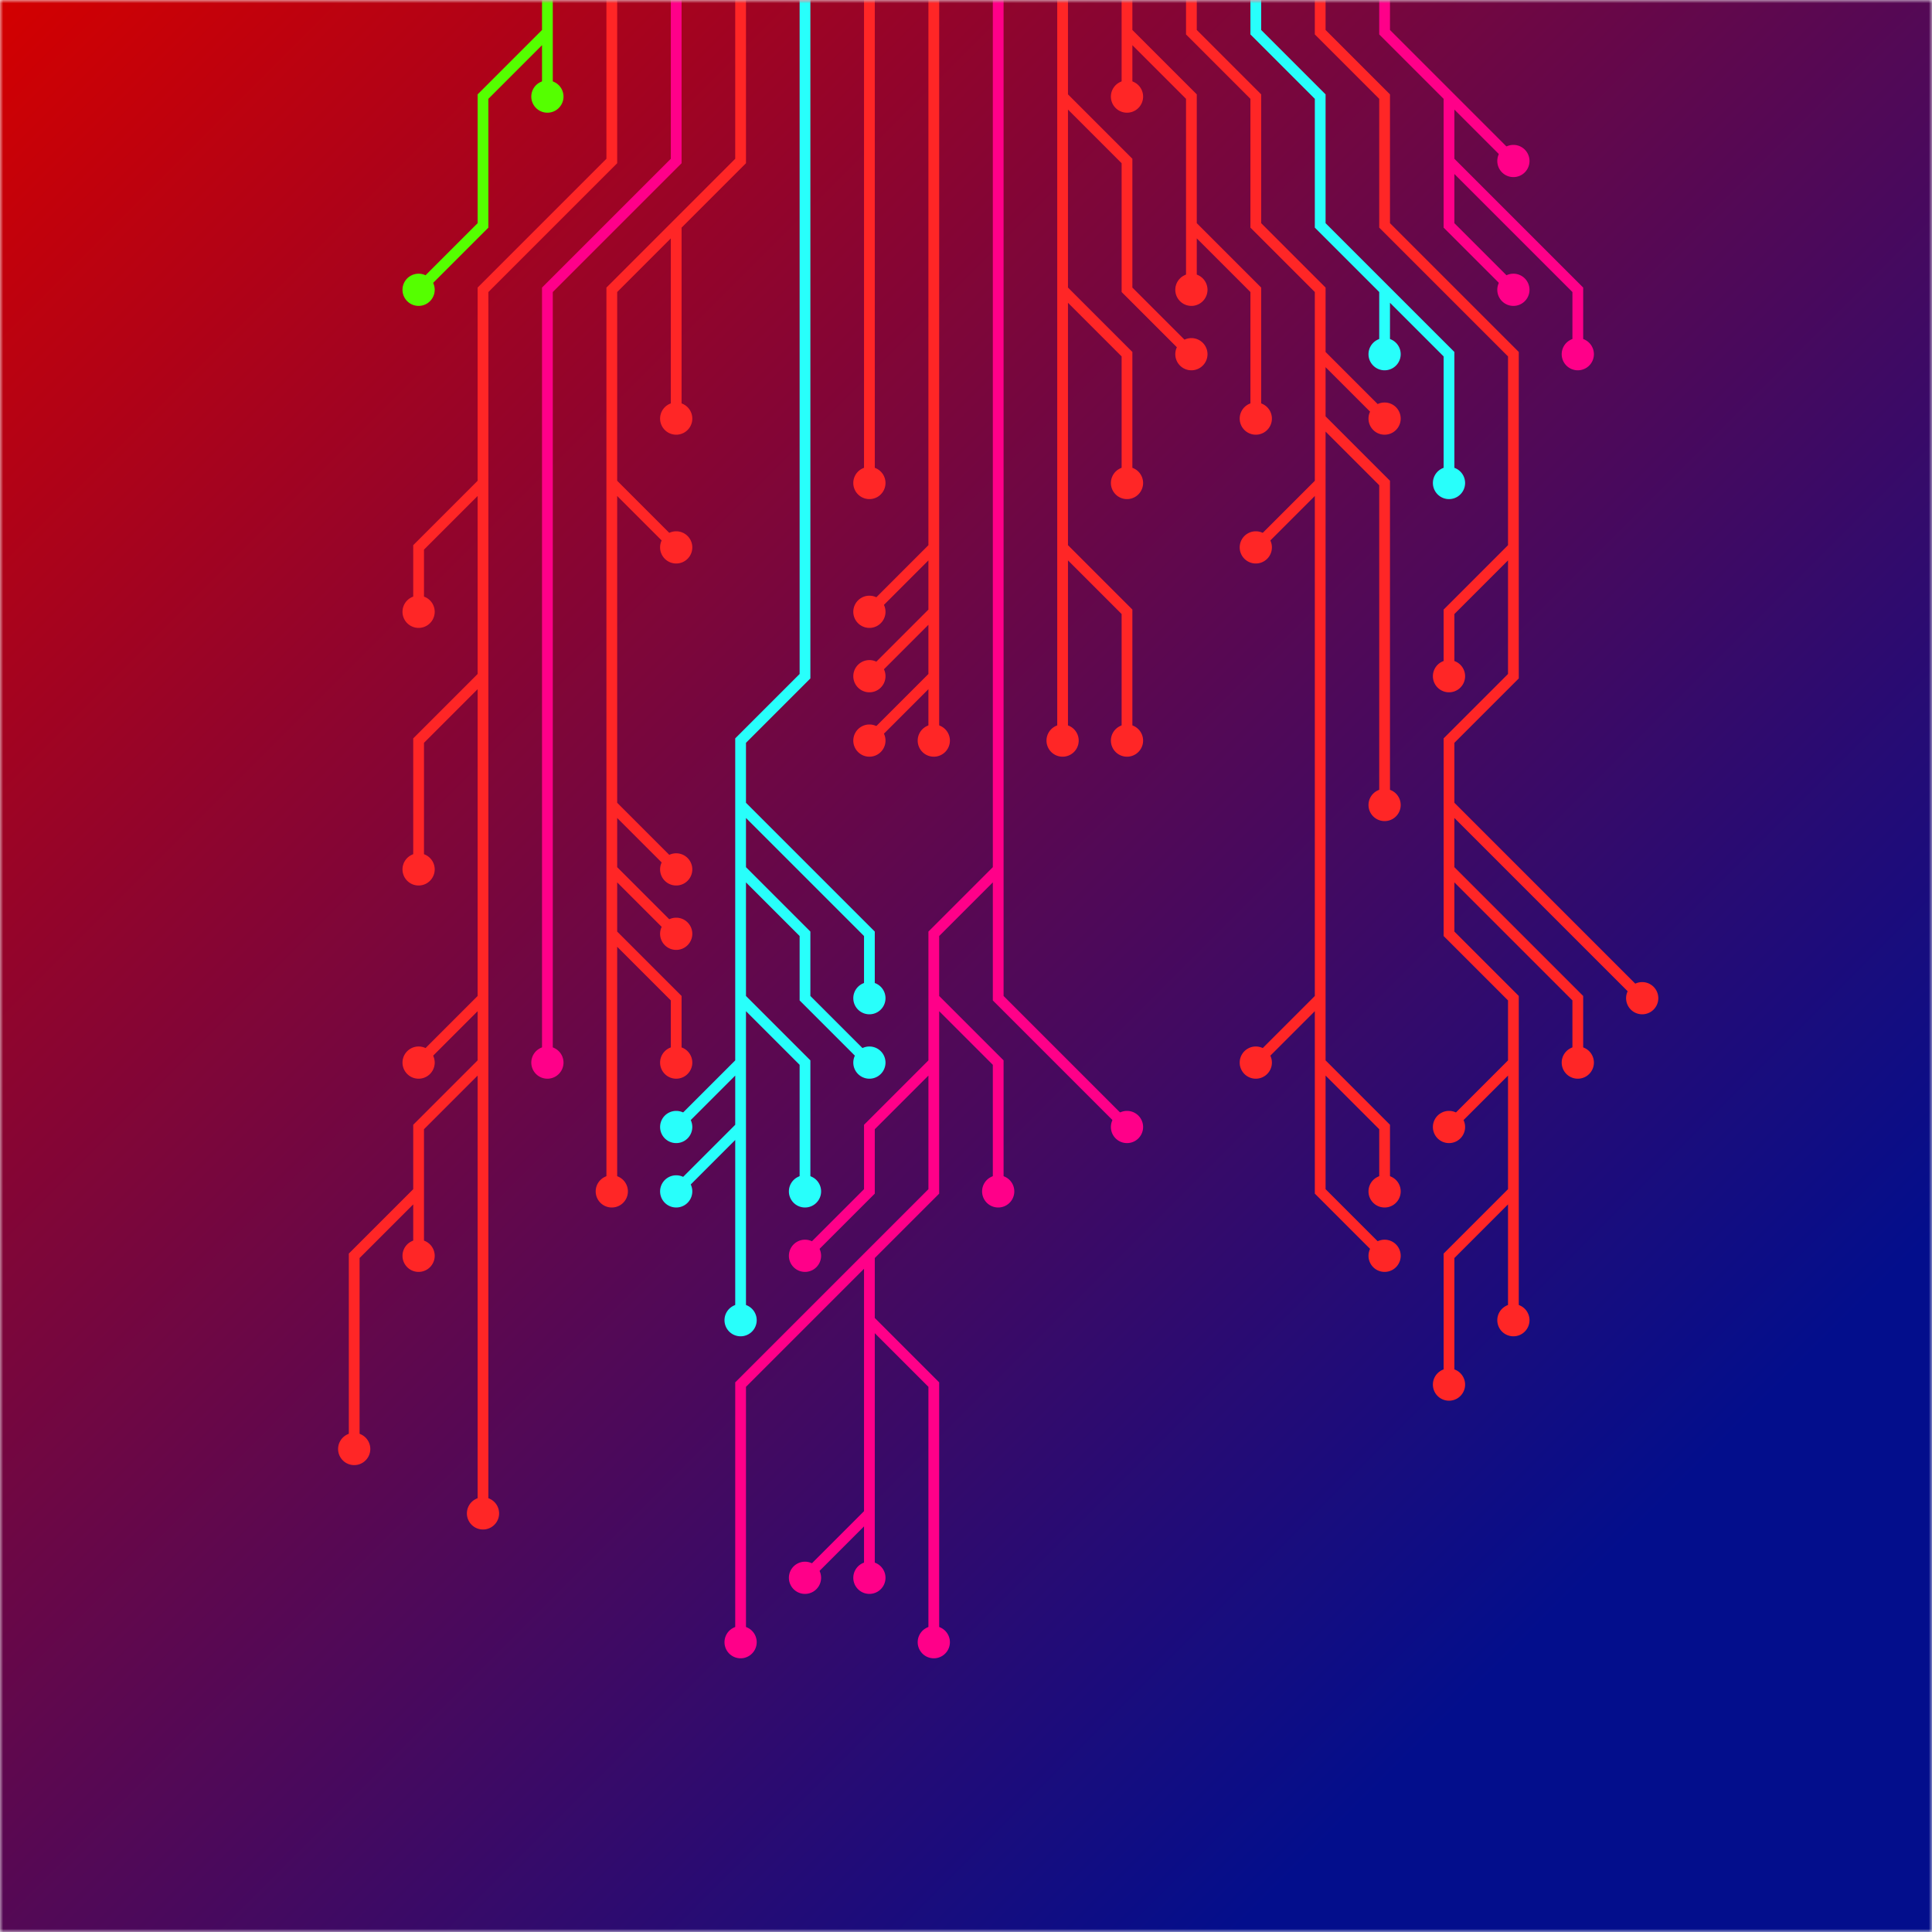 <svg xmlns="http://www.w3.org/2000/svg" version="1.1" xmlns:xlink="http://www.w3.org/1999/xlink" xmlns:svgjs="http://svgjs.com/svgjs" width="300" height="300" preserveAspectRatio="none" viewBox="0 0 300 300"><g mask="url(&quot;#SvgjsMask3810&quot;)" fill="none"><rect width="300" height="300" x="0" y="0" fill="url(#SvgjsLinearGradient3811)"></rect><g mask="url(&quot;#SvgjsMask3812&quot;)"><path d="M145 155L155 165L155 175L155 185M135 235L125 245M155 135L155 145L155 155L165 165L175 175M135 195L125 205L115 215L115 225L115 235L115 245L115 255M135 205L145 215L145 225L145 235L145 245L145 255M145 165L135 175L135 185L125 195M155 -5L155 5L155 15L155 25L155 35L155 45L155 55L155 65L155 75L155 85L155 95L155 105L155 115L155 125L155 135L145 145L145 155L145 165L145 175L145 185L135 195L135 205L135 215L135 225L135 235L135 245" stroke="rgba(255, 0, 137, 1)" stroke-width="1.67"></path><path d="M132.5 245 a2.5 2.5 0 1 0 5 0 a2.5 2.5 0 1 0 -5 0zM152.5 185 a2.5 2.5 0 1 0 5 0 a2.5 2.5 0 1 0 -5 0zM122.5 245 a2.5 2.5 0 1 0 5 0 a2.5 2.5 0 1 0 -5 0zM172.5 175 a2.5 2.5 0 1 0 5 0 a2.5 2.5 0 1 0 -5 0zM112.5 255 a2.5 2.5 0 1 0 5 0 a2.5 2.5 0 1 0 -5 0zM142.5 255 a2.5 2.5 0 1 0 5 0 a2.5 2.5 0 1 0 -5 0zM122.5 195 a2.5 2.5 0 1 0 5 0 a2.5 2.5 0 1 0 -5 0z" fill="rgba(255, 0, 137, 1)"></path><path d="M145 105L135 115M145 95L135 105M145 85L135 95M145 -5L145 5L145 15L145 25L145 35L145 45L145 55L145 65L145 75L145 85L145 95L145 105L145 115" stroke="rgba(255, 38, 38, 1)" stroke-width="1.67"></path><path d="M142.5 115 a2.5 2.5 0 1 0 5 0 a2.5 2.5 0 1 0 -5 0zM132.5 115 a2.5 2.5 0 1 0 5 0 a2.5 2.5 0 1 0 -5 0zM132.5 105 a2.5 2.5 0 1 0 5 0 a2.5 2.5 0 1 0 -5 0zM132.5 95 a2.5 2.5 0 1 0 5 0 a2.5 2.5 0 1 0 -5 0z" fill="rgba(255, 38, 38, 1)"></path><path d="M165 45L175 55L175 65L175 75M165 85L175 95L175 105L175 115M165 15L175 25L175 35L175 45L185 55M165 -5L165 5L165 15L165 25L165 35L165 45L165 55L165 65L165 75L165 85L165 95L165 105L165 115" stroke="rgba(255, 38, 38, 1)" stroke-width="1.67"></path><path d="M162.5 115 a2.5 2.5 0 1 0 5 0 a2.5 2.5 0 1 0 -5 0zM172.5 75 a2.5 2.5 0 1 0 5 0 a2.5 2.5 0 1 0 -5 0zM172.5 115 a2.5 2.5 0 1 0 5 0 a2.5 2.5 0 1 0 -5 0zM182.5 55 a2.5 2.5 0 1 0 5 0 a2.5 2.5 0 1 0 -5 0z" fill="rgba(255, 38, 38, 1)"></path><path d="M135 -5L135 5L135 15L135 25L135 35L135 45L135 55L135 65L135 75" stroke="rgba(255, 38, 38, 1)" stroke-width="1.67"></path><path d="M132.5 75 a2.5 2.5 0 1 0 5 0 a2.5 2.5 0 1 0 -5 0z" fill="rgba(255, 38, 38, 1)"></path><path d="M185 35L185 45M175 5L175 15M175 -5L175 5L185 15L185 25L185 35L195 45L195 55L195 65" stroke="rgba(255, 38, 38, 1)" stroke-width="1.67"></path><path d="M192.5 65 a2.5 2.5 0 1 0 5 0 a2.5 2.5 0 1 0 -5 0zM182.5 45 a2.5 2.5 0 1 0 5 0 a2.5 2.5 0 1 0 -5 0zM172.5 15 a2.5 2.5 0 1 0 5 0 a2.5 2.5 0 1 0 -5 0z" fill="rgba(255, 38, 38, 1)"></path><path d="M115 155L125 165L125 175L125 185M115 135L125 145L125 155L135 165M115 125L125 135L135 145L135 155M115 175L105 185M115 165L105 175M125 -5L125 5L125 15L125 25L125 35L125 45L125 55L125 65L125 75L125 85L125 95L125 105L115 115L115 125L115 135L115 145L115 155L115 165L115 175L115 185L115 195L115 205" stroke="rgba(40, 255, 251, 1)" stroke-width="1.67"></path><path d="M112.5 205 a2.5 2.5 0 1 0 5 0 a2.5 2.5 0 1 0 -5 0zM122.5 185 a2.5 2.5 0 1 0 5 0 a2.5 2.5 0 1 0 -5 0zM132.5 165 a2.5 2.5 0 1 0 5 0 a2.5 2.5 0 1 0 -5 0zM132.5 155 a2.5 2.5 0 1 0 5 0 a2.5 2.5 0 1 0 -5 0zM102.5 185 a2.5 2.5 0 1 0 5 0 a2.5 2.5 0 1 0 -5 0zM102.5 175 a2.5 2.5 0 1 0 5 0 a2.5 2.5 0 1 0 -5 0z" fill="rgba(40, 255, 251, 1)"></path><path d="M205 65L215 75L215 85L215 95L215 105L215 115L215 125M205 55L215 65M205 155L195 165M205 165L215 175L215 185M205 75L195 85M185 -5L185 5L195 15L195 25L195 35L205 45L205 55L205 65L205 75L205 85L205 95L205 105L205 115L205 125L205 135L205 145L205 155L205 165L205 175L205 185L215 195" stroke="rgba(255, 38, 38, 1)" stroke-width="1.67"></path><path d="M212.5 195 a2.5 2.5 0 1 0 5 0 a2.5 2.5 0 1 0 -5 0zM212.5 125 a2.5 2.5 0 1 0 5 0 a2.5 2.5 0 1 0 -5 0zM212.5 65 a2.5 2.5 0 1 0 5 0 a2.5 2.5 0 1 0 -5 0zM192.5 165 a2.5 2.5 0 1 0 5 0 a2.5 2.5 0 1 0 -5 0zM212.5 185 a2.5 2.5 0 1 0 5 0 a2.5 2.5 0 1 0 -5 0zM192.5 85 a2.5 2.5 0 1 0 5 0 a2.5 2.5 0 1 0 -5 0z" fill="rgba(255, 38, 38, 1)"></path><path d="M95 75L105 85M95 145L105 155L105 165M95 135L105 145M105 35L105 45L105 55L105 65M95 125L105 135M115 -5L115 5L115 15L115 25L105 35L95 45L95 55L95 65L95 75L95 85L95 95L95 105L95 115L95 125L95 135L95 145L95 155L95 165L95 175L95 185" stroke="rgba(255, 38, 38, 1)" stroke-width="1.67"></path><path d="M92.5 185 a2.5 2.5 0 1 0 5 0 a2.5 2.5 0 1 0 -5 0zM102.5 85 a2.5 2.5 0 1 0 5 0 a2.5 2.5 0 1 0 -5 0zM102.5 165 a2.5 2.5 0 1 0 5 0 a2.5 2.5 0 1 0 -5 0zM102.5 145 a2.5 2.5 0 1 0 5 0 a2.5 2.5 0 1 0 -5 0zM102.5 65 a2.5 2.5 0 1 0 5 0 a2.5 2.5 0 1 0 -5 0zM102.5 135 a2.5 2.5 0 1 0 5 0 a2.5 2.5 0 1 0 -5 0z" fill="rgba(255, 38, 38, 1)"></path><path d="M215 45L215 55M195 -5L195 5L205 15L205 25L205 35L215 45L225 55L225 65L225 75" stroke="rgba(40, 255, 251, 1)" stroke-width="1.67"></path><path d="M222.5 75 a2.5 2.5 0 1 0 5 0 a2.5 2.5 0 1 0 -5 0zM212.5 55 a2.5 2.5 0 1 0 5 0 a2.5 2.5 0 1 0 -5 0z" fill="rgba(40, 255, 251, 1)"></path><path d="M105 -5L105 5L105 15L105 25L95 35L85 45L85 55L85 65L85 75L85 85L85 95L85 105L85 115L85 125L85 135L85 145L85 155L85 165" stroke="rgba(255, 0, 137, 1)" stroke-width="1.67"></path><path d="M82.5 165 a2.5 2.5 0 1 0 5 0 a2.5 2.5 0 1 0 -5 0z" fill="rgba(255, 0, 137, 1)"></path><path d="M235 85L225 95L225 105M235 165L225 175M225 135L235 145L245 155L245 165M225 125L235 135L245 145L255 155M235 185L225 195L225 205L225 215M205 -5L205 5L215 15L215 25L215 35L225 45L235 55L235 65L235 75L235 85L235 95L235 105L225 115L225 125L225 135L225 145L235 155L235 165L235 175L235 185L235 195L235 205" stroke="rgba(255, 38, 38, 1)" stroke-width="1.67"></path><path d="M232.5 205 a2.5 2.5 0 1 0 5 0 a2.5 2.5 0 1 0 -5 0zM222.5 105 a2.5 2.5 0 1 0 5 0 a2.5 2.5 0 1 0 -5 0zM222.5 175 a2.5 2.5 0 1 0 5 0 a2.5 2.5 0 1 0 -5 0zM242.5 165 a2.5 2.5 0 1 0 5 0 a2.5 2.5 0 1 0 -5 0zM252.5 155 a2.5 2.5 0 1 0 5 0 a2.5 2.5 0 1 0 -5 0zM222.5 215 a2.5 2.5 0 1 0 5 0 a2.5 2.5 0 1 0 -5 0z" fill="rgba(255, 38, 38, 1)"></path><path d="M75 75L65 85L65 95M75 165L75 175L75 185L75 195L75 205L75 215L75 225L75 235M65 185L55 195L55 205L55 215L55 225M75 105L65 115L65 125L65 135M75 155L65 165M95 -5L95 5L95 15L95 25L85 35L75 45L75 55L75 65L75 75L75 85L75 95L75 105L75 115L75 125L75 135L75 145L75 155L75 165L65 175L65 185L65 195" stroke="rgba(255, 38, 38, 1)" stroke-width="1.67"></path><path d="M62.5 195 a2.5 2.5 0 1 0 5 0 a2.5 2.5 0 1 0 -5 0zM62.5 95 a2.5 2.5 0 1 0 5 0 a2.5 2.5 0 1 0 -5 0zM72.5 235 a2.5 2.5 0 1 0 5 0 a2.5 2.5 0 1 0 -5 0zM52.5 225 a2.5 2.5 0 1 0 5 0 a2.5 2.5 0 1 0 -5 0zM62.5 135 a2.5 2.5 0 1 0 5 0 a2.5 2.5 0 1 0 -5 0zM62.5 165 a2.5 2.5 0 1 0 5 0 a2.5 2.5 0 1 0 -5 0z" fill="rgba(255, 38, 38, 1)"></path><path d="M225 25L235 35L245 45L245 55M225 15L235 25M215 -5L215 5L225 15L225 25L225 35L235 45" stroke="rgba(255, 0, 137, 1)" stroke-width="1.67"></path><path d="M232.5 45 a2.5 2.5 0 1 0 5 0 a2.5 2.5 0 1 0 -5 0zM242.5 55 a2.5 2.5 0 1 0 5 0 a2.5 2.5 0 1 0 -5 0zM232.5 25 a2.5 2.5 0 1 0 5 0 a2.5 2.5 0 1 0 -5 0z" fill="rgba(255, 0, 137, 1)"></path><path d="M85 5L75 15L75 25L75 35L65 45M85 -5L85 5L85 15" stroke="rgba(85, 255, 0, 1)" stroke-width="1.67"></path><path d="M82.5 15 a2.5 2.5 0 1 0 5 0 a2.5 2.5 0 1 0 -5 0zM62.5 45 a2.5 2.5 0 1 0 5 0 a2.5 2.5 0 1 0 -5 0z" fill="rgba(85, 255, 0, 1)"></path></g></g><defs><mask id="SvgjsMask3810"><rect width="300" height="300" fill="#ffffff"></rect></mask><linearGradient x1="0%" y1="0%" x2="100%" y2="100%" gradientUnits="userSpaceOnUse" id="SvgjsLinearGradient3811"><stop stop-color="rgba(211, 0, 0, 1)" offset="0"></stop><stop stop-color="rgba(3, 14, 140, 1)" offset="0.82"></stop></linearGradient><mask id="SvgjsMask3812"><rect width="300" height="300" fill="white"></rect><path d="M133.75 245 a1.25 1.25 0 1 0 2.5 0 a1.25 1.25 0 1 0 -2.5 0zM153.75 185 a1.25 1.25 0 1 0 2.5 0 a1.25 1.25 0 1 0 -2.5 0zM123.75 245 a1.25 1.25 0 1 0 2.5 0 a1.25 1.25 0 1 0 -2.5 0zM173.75 175 a1.25 1.25 0 1 0 2.5 0 a1.25 1.25 0 1 0 -2.5 0zM113.75 255 a1.25 1.25 0 1 0 2.5 0 a1.25 1.25 0 1 0 -2.5 0zM143.75 255 a1.25 1.25 0 1 0 2.5 0 a1.25 1.25 0 1 0 -2.5 0zM123.75 195 a1.25 1.25 0 1 0 2.5 0 a1.25 1.25 0 1 0 -2.5 0z" fill="black"></path><path d="M143.75 115 a1.25 1.25 0 1 0 2.5 0 a1.25 1.25 0 1 0 -2.5 0zM133.75 115 a1.25 1.25 0 1 0 2.5 0 a1.25 1.25 0 1 0 -2.5 0zM133.75 105 a1.25 1.25 0 1 0 2.5 0 a1.25 1.25 0 1 0 -2.5 0zM133.75 95 a1.25 1.25 0 1 0 2.5 0 a1.25 1.25 0 1 0 -2.5 0z" fill="black"></path><path d="M163.75 115 a1.25 1.25 0 1 0 2.5 0 a1.25 1.25 0 1 0 -2.5 0zM173.75 75 a1.25 1.25 0 1 0 2.5 0 a1.25 1.25 0 1 0 -2.5 0zM173.75 115 a1.25 1.25 0 1 0 2.5 0 a1.25 1.25 0 1 0 -2.5 0zM183.75 55 a1.25 1.25 0 1 0 2.5 0 a1.25 1.25 0 1 0 -2.5 0z" fill="black"></path><path d="M133.75 75 a1.25 1.25 0 1 0 2.5 0 a1.25 1.25 0 1 0 -2.5 0z" fill="black"></path><path d="M193.75 65 a1.25 1.25 0 1 0 2.5 0 a1.25 1.25 0 1 0 -2.5 0zM183.75 45 a1.25 1.25 0 1 0 2.5 0 a1.25 1.25 0 1 0 -2.5 0zM173.75 15 a1.25 1.25 0 1 0 2.5 0 a1.25 1.25 0 1 0 -2.5 0z" fill="black"></path><path d="M113.75 205 a1.25 1.25 0 1 0 2.5 0 a1.25 1.25 0 1 0 -2.5 0zM123.75 185 a1.25 1.25 0 1 0 2.5 0 a1.25 1.25 0 1 0 -2.5 0zM133.75 165 a1.25 1.25 0 1 0 2.5 0 a1.25 1.25 0 1 0 -2.5 0zM133.75 155 a1.25 1.25 0 1 0 2.5 0 a1.25 1.25 0 1 0 -2.5 0zM103.75 185 a1.25 1.25 0 1 0 2.5 0 a1.25 1.25 0 1 0 -2.5 0zM103.75 175 a1.25 1.25 0 1 0 2.5 0 a1.25 1.25 0 1 0 -2.5 0z" fill="black"></path><path d="M213.75 195 a1.25 1.25 0 1 0 2.5 0 a1.25 1.25 0 1 0 -2.5 0zM213.75 125 a1.25 1.25 0 1 0 2.5 0 a1.25 1.25 0 1 0 -2.5 0zM213.75 65 a1.25 1.25 0 1 0 2.5 0 a1.25 1.25 0 1 0 -2.5 0zM193.75 165 a1.25 1.25 0 1 0 2.5 0 a1.25 1.25 0 1 0 -2.5 0zM213.75 185 a1.25 1.25 0 1 0 2.5 0 a1.25 1.25 0 1 0 -2.5 0zM193.75 85 a1.25 1.25 0 1 0 2.5 0 a1.25 1.25 0 1 0 -2.5 0z" fill="black"></path><path d="M93.75 185 a1.25 1.25 0 1 0 2.5 0 a1.25 1.25 0 1 0 -2.5 0zM103.75 85 a1.25 1.25 0 1 0 2.5 0 a1.25 1.25 0 1 0 -2.5 0zM103.75 165 a1.25 1.25 0 1 0 2.5 0 a1.25 1.25 0 1 0 -2.5 0zM103.75 145 a1.25 1.25 0 1 0 2.5 0 a1.25 1.25 0 1 0 -2.5 0zM103.75 65 a1.25 1.25 0 1 0 2.5 0 a1.25 1.25 0 1 0 -2.5 0zM103.75 135 a1.25 1.25 0 1 0 2.5 0 a1.25 1.25 0 1 0 -2.5 0z" fill="black"></path><path d="M223.75 75 a1.25 1.25 0 1 0 2.5 0 a1.25 1.25 0 1 0 -2.5 0zM213.75 55 a1.25 1.25 0 1 0 2.5 0 a1.25 1.25 0 1 0 -2.5 0z" fill="black"></path><path d="M83.75 165 a1.25 1.25 0 1 0 2.5 0 a1.25 1.25 0 1 0 -2.5 0z" fill="black"></path><path d="M233.75 205 a1.25 1.25 0 1 0 2.5 0 a1.25 1.25 0 1 0 -2.5 0zM223.75 105 a1.25 1.25 0 1 0 2.5 0 a1.25 1.25 0 1 0 -2.5 0zM223.75 175 a1.25 1.25 0 1 0 2.5 0 a1.25 1.25 0 1 0 -2.5 0zM243.75 165 a1.25 1.25 0 1 0 2.5 0 a1.25 1.25 0 1 0 -2.5 0zM253.75 155 a1.25 1.25 0 1 0 2.5 0 a1.25 1.25 0 1 0 -2.5 0zM223.75 215 a1.25 1.25 0 1 0 2.5 0 a1.25 1.25 0 1 0 -2.5 0z" fill="black"></path><path d="M63.75 195 a1.25 1.25 0 1 0 2.5 0 a1.25 1.25 0 1 0 -2.5 0zM63.75 95 a1.25 1.25 0 1 0 2.5 0 a1.25 1.25 0 1 0 -2.5 0zM73.75 235 a1.25 1.25 0 1 0 2.5 0 a1.25 1.25 0 1 0 -2.5 0zM53.75 225 a1.25 1.25 0 1 0 2.5 0 a1.25 1.25 0 1 0 -2.5 0zM63.75 135 a1.25 1.25 0 1 0 2.5 0 a1.25 1.25 0 1 0 -2.5 0zM63.75 165 a1.25 1.25 0 1 0 2.5 0 a1.25 1.25 0 1 0 -2.5 0z" fill="black"></path><path d="M233.75 45 a1.25 1.25 0 1 0 2.5 0 a1.25 1.25 0 1 0 -2.5 0zM243.75 55 a1.25 1.25 0 1 0 2.5 0 a1.25 1.25 0 1 0 -2.5 0zM233.75 25 a1.25 1.25 0 1 0 2.5 0 a1.25 1.25 0 1 0 -2.5 0z" fill="black"></path><path d="M83.75 15 a1.25 1.25 0 1 0 2.5 0 a1.25 1.25 0 1 0 -2.5 0zM63.75 45 a1.25 1.25 0 1 0 2.5 0 a1.25 1.25 0 1 0 -2.5 0z" fill="black"></path></mask></defs></svg>